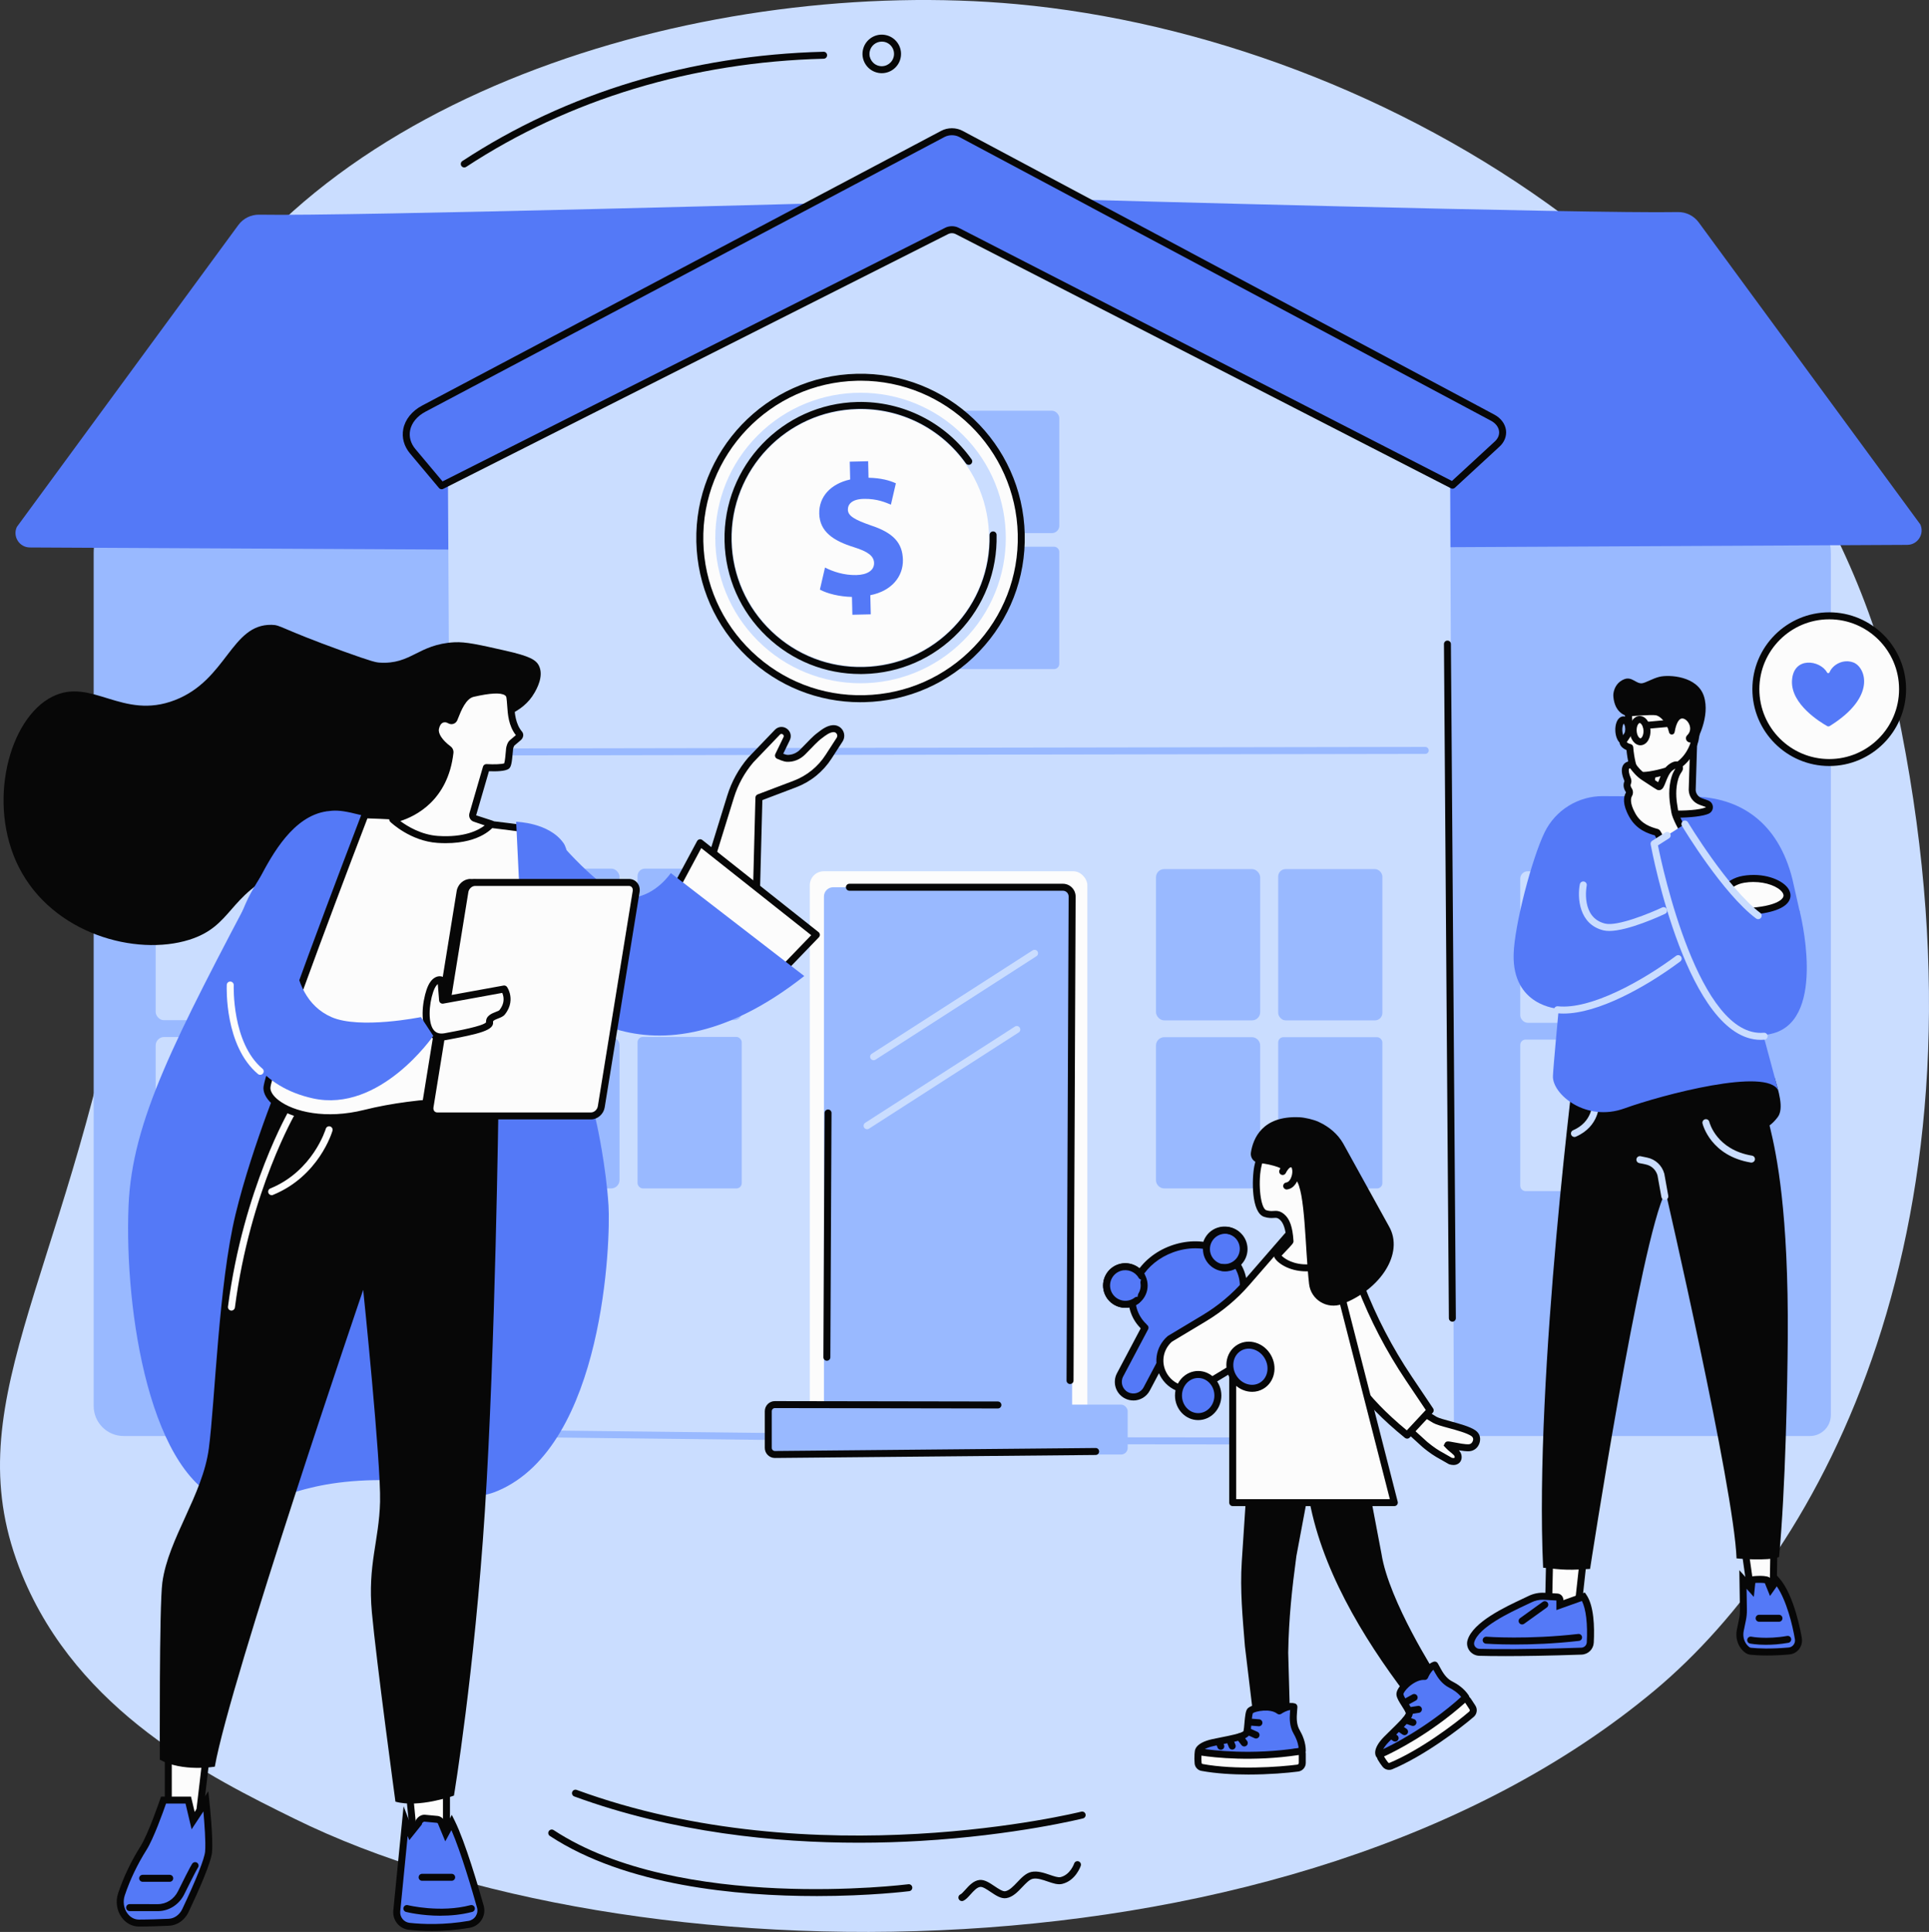 <svg id="_Слой_2" xmlns="http://www.w3.org/2000/svg" width="1078.31" height="1080" viewBox="0 0 1078.31 1080"><rect x="0" y="0" width="1078.31" height="1080" fill="#333333" stroke="none"/><g id="Real_estate_420278452"><g id="Real_estate_420278452-2"><path d="M12.32 880.3c31.47 76.86 105.14 113.17 152.22 136.38 185.58 91.48 558.56 97.02 760.46-71.75 92.94-77.69 192.18-259.16 137.87-536.54C1014.87 163.18 772.54 21.09 568.39 2.32 399.25-13.22 178.3 48.85 100.12 198.51c-49.16 94.11 9.8 123.95-30.51 337.15-34.89 184.53-95.79 250.63-57.29 344.64z" fill="#caddff"/><g><path d="M1011.73 802.77H69.14c-9.27.0-16.78-7.51-16.78-16.78V309c0-15.87 12.86-28.73 28.73-28.73h913.1c16.16.0 29.26 13.1 29.26 29.26v481.53c0 6.47-5.24 11.71-11.71 11.71z" fill="#99b9ff"/><g><rect x="849.83" y="487.07" width="58.24" height="84.69" rx="4.15" ry="4.15" fill="#caddff"/><rect x="918.14" y="487.07" width="58.24" height="84.69" rx="4.56" ry="4.56" fill="#caddff"/><path d="M852.79 581.16h52.31c1.63.0 2.96 1.33 2.96 2.96v78.76c0 1.63-1.33 2.96-2.96 2.96h-52.31c-1.63.0-2.96-1.33-2.96-2.96v-78.76c0-1.63 1.33-2.96 2.96-2.96z" fill="#caddff"/><path d="M922.82 581.16h48.88c2.58.0 4.68 2.1 4.68 4.68v75.33c0 2.58-2.1 4.68-4.68 4.68h-48.88c-2.58.0-4.68-2.1-4.68-4.68v-75.33c0-2.58 2.1-4.68 4.68-4.68z" fill="#caddff"/></g><path d="M438.03 308.16l-421.33-2.11c-5.89-.03-9.77-6.15-7.28-11.49L133.23 125.8c2.73-3.72 7.08-5.88 11.69-5.79 49.6.97 340.84-7.12 340.84-7.12l-47.73 195.27z" fill="#5479f7"/><path d="M644.81 306.71l421.33-2.11c5.89-.03 9.77-6.15 7.28-11.49l-123.82-168.77c-2.73-3.72-7.08-5.88-11.69-5.79-49.6.97-340.84-7.12-340.84-7.12l47.73 195.27z" fill="#5479f7"/><g><rect x="155.35" y="485.62" width="58.24" height="84.69" rx="4.15" ry="4.15" fill="#caddff"/><rect x="87.03" y="485.62" width="58.24" height="84.69" rx="4.56" ry="4.56" fill="#caddff"/><rect x="155.35" y="579.72" width="58.24" height="84.69" rx="2.96" ry="2.96" fill="#caddff"/><path d="M91.71 579.72h48.88c2.58.0 4.68 2.1 4.68 4.68v75.33c0 2.58-2.1 4.68-4.68 4.68h-48.88c-2.58.0-4.68-2.1-4.68-4.68V584.4c0-2.58 2.1-4.68 4.68-4.68z" fill="#caddff"/></g><g><path d="M253.26 786.36l-2.93-532.36L533.31 109.85l277.29 149.25 2.14 538.02c-.16 7.29-20.15 10.66-26.86 10.59l-517.62-4.91c-8.31-.08-15-7.42-15-16.45z" fill="#caddff"/><g><rect x="714.51" y="485.85" width="58.24" height="84.56" rx="4.15" ry="4.15" fill="#99b9ff"/><rect x="646.2" y="485.85" width="58.24" height="84.56" rx="4.56" ry="4.56" fill="#99b9ff"/><rect x="714.51" y="579.8" width="58.24" height="84.56" rx="2.96" ry="2.96" fill="#99b9ff"/><path d="M650.87 579.8h48.88c2.58.0 4.68 2.1 4.68 4.68v75.2c0 2.58-2.1 4.68-4.68 4.68h-48.88c-2.58.0-4.68-2.1-4.68-4.68v-75.2c0-2.58 2.1-4.68 4.68-4.68z" fill="#99b9ff"/></g><g><rect x="533.91" y="229.6" width="58.24" height="68.42" rx="4.14" ry="4.14" fill="#99b9ff"/><rect x="465.59" y="229.6" width="58.24" height="68.42" rx="4.56" ry="4.56" fill="#99b9ff"/><path d="M536.87 305.63h52.31c1.63.0 2.96 1.33 2.96 2.96v62.5c0 1.63-1.33 2.96-2.96 2.96h-52.31c-1.63.0-2.96-1.33-2.96-2.96v-62.5c0-1.63 1.33-2.96 2.96-2.96z" fill="#99b9ff"/><rect x="465.59" y="305.63" width="58.24" height="68.42" rx="4.68" ry="4.68" fill="#99b9ff"/></g><g><rect x="356.39" y="485.58" width="58.24" height="84.69" rx="4.14" ry="4.14" fill="#99b9ff"/><rect x="288.07" y="485.58" width="58.24" height="84.69" rx="4.56" ry="4.56" fill="#99b9ff"/><rect x="356.39" y="579.67" width="58.24" height="84.69" rx="2.96" ry="2.96" fill="#99b9ff"/><path d="M292.75 579.67h48.88c2.58.0 4.68 2.1 4.68 4.68v75.33c0 2.58-2.1 4.68-4.68 4.68h-48.88c-2.58.0-4.68-2.1-4.68-4.68v-75.33c0-2.58 2.1-4.68 4.68-4.68z" fill="#99b9ff"/></g><g><path d="M537.17 74.86l297.2 158.62c6.3 3.36 7.49 10.2 2.57 14.74l-24.98 23.03L535 129.09c-1.74-.89-4-.9-5.75-.02L246.88 271.55l-16.16-19.26c-6.65-7.92-3.91-18.51 6.16-23.84L527.09 74.84c3.04-1.61 7.05-1.6 10.08.02z" fill="#5479f7"/><path d="M246.88 273.5c-.56.0-1.11-.24-1.49-.7l-16.16-19.26c-3.39-4.03-4.73-8.9-3.8-13.7 1.04-5.34 4.88-10.12 10.54-13.11L526.17 73.12c3.62-1.92 8.3-1.91 11.91.02l297.2 158.61c3.71 1.98 6.11 5.17 6.57 8.76.42 3.31-.88 6.64-3.59 9.13l-24.98 23.03c-.6.56-1.48.67-2.21.3l-276.96-142.16c-1.19-.61-2.79-.61-3.98-.01L247.76 273.29c-.28.14-.58.21-.88.21zM532.11 75.59c-1.44.0-2.88.33-4.11.98L237.78 230.18c-4.61 2.44-7.72 6.23-8.53 10.41-.71 3.62.34 7.33 2.96 10.45l15.17 18.08 280.99-141.8c2.29-1.16 5.24-1.15 7.52.02l275.74 141.54 23.98-22.11c1.79-1.65 2.63-3.7 2.36-5.77-.3-2.31-1.95-4.43-4.53-5.81L536.25 76.58h0c-1.24-.66-2.69-.99-4.13-.99z" fill="#070707"/></g><path d="M811.87 738.84c-1.07.0-1.94-.86-1.95-1.94l-2.75-376.84c0-1.08.86-1.96 1.94-1.96h.01c1.07.0 1.94.86 1.95 1.94l2.75 376.84c0 1.08-.86 1.96-1.94 1.97h-.01z" fill="#070707"/><path d="M264.31 422.32c-1.08.0-1.95-.87-1.95-1.95.0-1.08.87-1.95 1.95-1.95l532.4-.87h0c1.08.0 1.95.87 1.95 1.95.0 1.08-.87 1.95-1.95 1.95l-532.4.87h0z" fill="#99b9ff"/><path d="M453.8 805.24h-.02l-170.45-1.94c-1.08-.01-1.94-.9-1.93-1.97.01-1.08.86-1.95 1.97-1.93l170.45 1.94c1.08.01 1.94.9 1.93 1.97-.01 1.07-.88 1.93-1.95 1.93z" fill="#99b9ff"/><path d="M750.31 807.53h0l-128.8-.13c-1.08.0-1.95-.88-1.95-1.95.0-1.08.87-1.95 1.95-1.95h0l128.8.13c1.08.0 1.95.88 1.95 1.95.0 1.08-.87 1.95-1.95 1.95z" fill="#99b9ff"/><g><rect x="452.68" y="487.06" width="155.15" height="319.92" rx="7.8" ry="7.8" fill="#fcfcfc"/><rect x="460.58" y="495.98" width="138.73" height="299.7" rx="5.2" ry="5.2" fill="#99b9ff"/><rect x="429.47" y="785.21" width="200.9" height="27.9" rx="3.68" ry="3.68" fill="#99b9ff"/><path d="M433.17 815.05c-3.13.0-5.65-2.53-5.65-5.63v-20.53c0-3.11 2.53-5.63 5.63-5.63l124.67.21c1.08.0 1.95.88 1.95 1.95.0 1.08-.88 1.95-1.95 1.95h0l-124.67-.21c-.95.0-1.73.78-1.73 1.73v20.53c0 .96.78 1.73 1.73 1.73l179.28-1.68c1.09-.05 1.96.85 1.97 1.93.01 1.08-.85 1.96-1.93 1.97l-179.29 1.68z" fill="#070707"/><path d="M462.22 760.7h0c-1.08.0-1.95-.88-1.94-1.96l.65-136.57c0-1.07.88-1.94 1.95-1.94h0c1.08.0 1.95.88 1.94 1.96l-.65 136.57c0 1.07-.88 1.94-1.95 1.94z" fill="#070707"/><g><path d="M488.35 592.69c-.64.0-1.27-.32-1.64-.9-.58-.91-.32-2.11.59-2.7l89.96-57.83c.91-.58 2.11-.32 2.7.59.58.91.32 2.11-.59 2.7l-89.96 57.83c-.33.21-.69.31-1.05.31z" fill="#caddff"/><path d="M484.7 631.27c-.64.0-1.27-.32-1.64-.9-.58-.91-.32-2.11.59-2.7l83.68-53.79c.91-.58 2.11-.32 2.7.59.58.91.32 2.11-.59 2.7l-83.68 53.79c-.33.21-.69.31-1.05.31z" fill="#caddff"/></g><path d="M598.14 773.71h0c-1.08.0-1.95-.88-1.94-1.96l1.17-270.59c0-1.77-1.45-3.22-3.23-3.22h-119.32c-1.08.0-1.95-.87-1.95-1.95s.87-1.95 1.95-1.95h119.32c3.93.0 7.13 3.2 7.13 7.13l-1.17 270.6c0 1.07-.88 1.94-1.95 1.94z" fill="#070707"/></g></g></g><g><g><path d="M259.53 93.61c-.64.0-1.26-.31-1.63-.88-.59-.9-.34-2.11.56-2.7 58.03-38.13 127.85-59.26 201.89-61.1 1.11-.04 1.97.83 2 1.9.03 1.08-.82 1.97-1.9 2-73.32 1.83-142.42 22.74-199.85 60.46-.33.22-.7.32-1.07.32z" fill="#070707"/><path d="M492.9 40.91c-.57.0-1.15-.05-1.72-.14-5.86-.95-9.86-6.49-8.91-12.35.95-5.86 6.48-9.87 12.35-8.91 2.84.46 5.33 2 7.02 4.33 1.68 2.33 2.36 5.18 1.9 8.02h0c-.85 5.28-5.44 9.05-10.63 9.05zm0-17.64c-3.31.0-6.23 2.4-6.78 5.77-.61 3.74 1.95 7.27 5.68 7.88 3.74.61 7.27-1.95 7.88-5.69h0c.29-1.81-.14-3.63-1.21-5.12-1.07-1.49-2.66-2.47-4.47-2.76-.37-.06-.74-.09-1.1-.09z" fill="#070707"/></g><g><path d="M480.07 1030.13c-46.03.0-103.54-5.52-159.05-25.87-1.01-.37-1.53-1.49-1.16-2.5.37-1.01 1.49-1.53 2.5-1.16 133.44 48.94 280.61 12.53 282.08 12.16 1.05-.26 2.11.37 2.37 1.41.27 1.04-.37 2.11-1.41 2.37-.37.09-37.72 9.45-91.15 12.59-10.4.61-21.89 1-34.19 1z" fill="#070707"/><path d="M456.16 1059.95c-43.96.0-106.33-5.71-148.8-33.61-.9-.59-1.15-1.8-.56-2.7.59-.9 1.8-1.15 2.7-.56 70.34 46.21 197 30.42 198.27 30.26 1.06-.15 2.05.61 2.19 1.68.14 1.07-.61 2.05-1.68 2.19-.52.07-22 2.75-52.11 2.75z" fill="#070707"/><path d="M537.7 1062.74c-.75.0-1.47-.43-1.79-1.17-.43-.99.01-2.14 1-2.57.62-.27 1.71-1.49 2.67-2.55 2.07-2.31 4.65-5.18 8.01-5.51 2.78-.28 5.62 1.63 8.36 3.48 2.12 1.42 4.54 3.03 5.92 2.83 2.31-.35 4.59-2.75 6.79-5.07 2.38-2.51 4.85-5.11 7.91-5.73 3.46-.7 7.08.54 10.27 1.63 2.28.78 4.64 1.6 6.01 1.27 5.45-1.31 7.58-7.52 7.6-7.58.34-1.02 1.44-1.58 2.47-1.23 1.02.34 1.57 1.45 1.23 2.47-.11.34-2.87 8.33-10.39 10.14-2.47.59-5.24-.36-8.18-1.37-2.85-.98-5.8-1.99-8.23-1.5-1.85.37-3.88 2.52-5.85 4.59-2.65 2.8-5.4 5.69-9.03 6.24-2.89.44-5.84-1.54-8.68-3.45-2.07-1.39-4.39-2.98-5.81-2.83-1.85.18-3.78 2.33-5.49 4.23-1.4 1.56-2.61 2.91-4 3.52-.26.11-.52.17-.78.17z" fill="#070707"/></g></g><g><path d="M254.02 359.05c6.31-.35 13.74 1.34 28.59 4.7 13.38 3.03 17.08 5.07 18.73 8.57 2.7 5.74-1.33 12.8-2.54 14.92-6.84 12-19.36 13.57-27.62 19.05-26.71 17.73-13.09 47.84-35.24 66.68-21.1 17.94-40.81-3.14-78.74 13.97-29.86 13.47-27.08 30.79-51.44 38.42-29.74 9.32-76.35-3.21-95.25-40.64-17.97-35.59-5.55-83.11 18.73-95.25 22.06-11.03 39.1 13.33 68.58 1.9 29.06-11.27 31.31-42.47 53.98-42.08 5.42.09 4.29 1.86 40 14.77 16.54 5.98 18.52 6.23 20.32 6.35 17.79 1.18 21.5-10.25 41.9-11.37z" fill="#070707"/><path d="M317.82 541.79c12.71 77.81 14.18 78.96 15.9 87.11.0.0 5.04 22.91 6.44 44.99 1.21 19.15-2.39 134.18-61.85 159.51-21.47 9.15-27.69-7.67-73.41-5.84-46.85 1.87-56.35 18.54-76.79 12.7-44.24-12.64-58.69-107.56-56.25-166.22 1.98-47.77 25.76-92.88 73.31-183.1 7.24-13.74 18.84-34.73 37.51-37.4 8.56-1.22 11.98.09 46.36 9.53 37.39 10.26 46.88-.65 62.93 9.46 16.58 10.45 19.51 30.33 25.86 69.27z" fill="#5479f7"/><g><g><path d="M249.58 992.33V1029.96L231.48 1028.85 227.91 992.33H249.58z" fill="#fcfcfc"/><path d="M249.58 1031.91s-.08.0-.12.0l-18.11-1.1c-.96-.06-1.73-.8-1.82-1.76l-3.56-36.53c-.05-.55.13-1.09.5-1.5.37-.41.89-.64 1.44-.64h21.67c1.08.0 1.95.87 1.95 1.95v37.63c0 .54-.22 1.05-.61 1.42-.36.34-.84.53-1.34.53zm-16.33-4.9 14.37.88v-33.6h-17.57l3.19 32.73z" fill="#070707"/></g><g><path d="M228.76 1076.87c7.37.79 19.44 1.3 33.5-1.12 4.61-.79 7.53-5.39 6.26-9.89-3.53-12.54-10.49-35.91-16.04-47.11l-3.34 6.1-2.67-6.44c-.46-.76-1.25-1.26-2.14-1.35l-6.94-.65c-1.45-.14-3.19 1.29-3.44 2.73l-4.57 5.71-2.64-6.79-4.94 50.2c-.42 4.29 2.68 8.13 6.96 8.59z" fill="#5479f7"/><path d="M241.35 1079.48c-5.01.0-9.35-.3-12.8-.67-5.32-.57-9.22-5.38-8.69-10.72l5.74-58.33 4.37 11.25 2.2-2.74c.7-2.2 3.17-3.99 5.4-3.77l6.94.65c1.5.14 2.86.99 3.63 2.28l.13.26 1.11 2.69 3.18-5.82 1.66 3.35c5.89 11.89 13.27 37.14 16.17 47.44.75 2.67.33 5.54-1.15 7.89-1.49 2.35-3.91 3.98-6.66 4.45-7.83 1.35-15.04 1.8-21.24 1.8zm-13.47-53.08-4.14 42.07c-.32 3.22 2.03 6.12 5.23 6.46h0c7.47.8 19.25 1.26 32.96-1.1 1.66-.29 3.13-1.27 4.03-2.69.9-1.43 1.15-3.12.69-4.75-2.61-9.27-8.87-30.76-14.31-43.3l-3.43 6.27-4.16-10.03c-.14-.18-.36-.3-.59-.32l-6.94-.65c-.42-.01-1.25.63-1.34 1.12l-.09.49-7 8.74-.9-2.32z" fill="#070707"/></g><path d="M246.27 1070.95c-10.62.0-18.78-2-19.29-2.13-1.04-.26-1.68-1.32-1.42-2.37.26-1.05 1.32-1.68 2.37-1.42.18.04 18.2 4.44 35.07.0 1.05-.27 2.11.35 2.38 1.39.27 1.04-.35 2.11-1.39 2.38-6.08 1.6-12.23 2.13-17.71 2.13z" fill="#070707"/><path d="M252.48 1051.41h-16.52c-1.08.0-1.95-.87-1.95-1.95s.87-1.95 1.95-1.95h16.52c1.08.0 1.95.87 1.95 1.95s-.87 1.95-1.95 1.95z" fill="#070707"/><g><path d="M116.4 972.42 111.05 1017.78 94.08 1017.19V972.42H116.4z" fill="#fcfcfc"/><path d="M111.05 1019.74s-.05.0-.07.0l-16.97-.59c-1.05-.04-1.88-.9-1.88-1.95v-44.78c0-1.08.87-1.95 1.95-1.95h22.32c.56.0 1.09.24 1.46.65.37.42.54.97.48 1.53l-5.35 45.37c-.12.99-.95 1.72-1.94 1.72zm-15.02-4.43 13.29.46 4.88-41.4h-18.18v40.94z" fill="#070707"/></g><g><path d="M115.09 1006.96s2.18 20.15 1.51 28.25c-.48 5.8-8.44 23.32-12.93 32.81-1.85 3.91-5.36 6.41-9.27 6.58-4.76.21-11.38.44-16.72.45-7.35.0-12.4-8.34-9.78-16.13 2.42-7.18 6.26-16.19 12.31-25.78 4.55-7.22 11.2-26.84 11.2-26.84h13.83l2.71 11.48 7.13-10.82z" fill="#5479f7"/><path d="M77.67 1077c-3.79.0-7.32-1.88-9.68-5.16-2.77-3.85-3.49-8.92-1.94-13.54 3.05-9.06 7.26-17.88 12.51-26.2 4.38-6.94 10.94-26.23 11-26.43l.45-1.32h16.77l2.03 8.59 7.63-11.58.58 5.39c.09.83 2.2 20.43 1.51 28.62-.48 5.77-7.39 21.39-13.11 33.48-2.15 4.55-6.34 7.5-10.95 7.7-4.67.2-11.37.45-16.8.45h-.01zm15.14-68.75c-1.59 4.59-6.96 19.62-10.94 25.93-5.08 8.06-9.16 16.59-12.11 25.36-1.16 3.44-.63 7.18 1.41 10.02 1.64 2.28 3.95 3.54 6.51 3.54h0c5.37.0 12.01-.25 16.64-.45 3.15-.14 6.06-2.23 7.59-5.46 7.77-16.44 12.42-28.15 12.75-32.14.44-5.25-.38-15.9-.97-22.41l-6.58 9.99-3.4-14.38h-10.89z" fill="#070707"/></g><path d="M88.23 1068.37h-.02l-15.75-.02c-1.08.0-1.95-.88-1.95-1.95.0-1.08.87-1.95 1.95-1.95h0l15.75.02h.01c4.74.0 9.07-2.77 11.28-7.24 7.48-15.1 7.88-15.42 8.35-15.8.83-.68 2.06-.56 2.74.28.61.75.57 1.82-.05 2.52-.27.41-1.56 2.65-7.55 14.73-2.88 5.8-8.54 9.41-14.78 9.41zm22.09-23.92s0 0 0 0c0 0 0 0 0 0z" fill="#070707"/><path d="M94.88 1051.97H79.74c-1.08.0-1.95-.87-1.95-1.95s.87-1.95 1.95-1.95h15.14c1.08.0 1.95.87 1.95 1.95s-.87 1.95-1.95 1.95z" fill="#070707"/><path d="M278.67 616.14s-1.8 138.46-7.62 228.59c-5.82 90.14-17.29 159.06-17.29 159.06.0.0-19.75 7.1-32.71 3.38.0.0-10.73-79.07-13.17-105.8-2.44-26.73 4.04-39.99 4.58-61.86.55-21.87-9.43-118.45-9.43-118.45.0.0-74.44 218.33-82.95 266.55.0.0-18.03 3.06-30.73-3.89.0.0-.4-85.86 1.41-99.12 3.34-24.58 22.54-48.78 25.98-74.88 3.45-26.11 5.45-91.62 14.94-130.92 9.5-39.3 28.12-83.45 28.12-83.45l118.87 20.79z" fill="#070707"/><path d="M151.85 668.13c-.77.0-1.5-.46-1.81-1.21-.41-1 .07-2.14 1.07-2.54 23.88-9.79 30.93-33.12 31-33.35.3-1.04 1.38-1.63 2.42-1.33 1.03.3 1.63 1.39 1.33 2.42-.3 1.03-7.67 25.38-33.27 35.87-.24.1-.49.15-.74.15z" fill="#fcfcfc"/><path d="M129.37 732.65c-.08.0-.17.0-.25-.02-1.07-.14-1.82-1.12-1.68-2.19 8.59-66.01 34.38-110.17 34.64-110.6.55-.93 1.75-1.23 2.67-.68.93.55 1.23 1.75.69 2.67-.26.43-25.65 43.95-34.13 109.12-.13.98-.97 1.7-1.93 1.7z" fill="#fcfcfc"/></g><g><g><path d="M419.71 424.8l14.84-15.47c2.52-2.63 6.77.33 5.18 3.6l-4.57 9.43s3.12 1.45 4.66 1.55c3.38.22 6.66-1.24 9-3.69 2.71-2.83 7.09-7.34 8.58-8.45 2.2-1.65 5.04-4.2 8.19-4.45h.09c3.29-.25 5.44 3.38 3.65 6.14l-6.2 9.59c-4.5 6.96-11.11 12.3-18.86 15.24l-20.06 7.61-1.49 57.19-26.05-19.91 11.7-37.82c2.34-7.56 6.19-14.55 11.33-20.57z" fill="#fcfcfc"/><path d="M422.74 505.05c-.42.0-.84-.14-1.18-.4l-26.05-19.91c-.65-.5-.92-1.35-.68-2.13l11.7-37.82c2.43-7.85 6.37-15.01 11.71-21.26.02-.03.05-.06.08-.08l14.84-15.47c1.79-1.87 4.53-2.14 6.65-.66 2.12 1.48 2.82 4.14 1.69 6.47l-3.67 7.57c.85.32 1.68.58 2.13.61 2.71.16 5.43-.95 7.47-3.09 4.62-4.83 7.59-7.75 8.82-8.66.3-.22.61-.46.93-.71 2.22-1.72 4.98-3.85 8.27-4.12 2.37-.17 4.5.94 5.66 2.89 1.16 1.95 1.11 4.35-.12 6.26l-6.2 9.59c-4.76 7.36-11.61 12.89-19.8 16l-18.83 7.14-1.45 55.88c-.02.73-.45 1.39-1.11 1.71-.27.13-.56.19-.84.19zm-23.78-22.58 21.93 16.76 1.39-53.37c.02-.79.52-1.49 1.26-1.77l20.06-7.61c7.41-2.81 13.61-7.82 17.91-14.47l6.2-9.59c.43-.66.45-1.47.04-2.15-.4-.68-1.12-1.05-1.91-1-2.21.18-4.37 1.85-6.28 3.32-.34.26-.67.52-.98.75-1.01.76-4.05 3.76-8.33 8.24-2.84 2.97-6.68 4.52-10.54 4.28-1.82-.12-4.78-1.46-5.36-1.72-.47-.22-.84-.62-1.02-1.11-.18-.49-.15-1.04.08-1.51l4.57-9.43c.42-.86-.15-1.38-.41-1.56-.26-.19-.95-.53-1.61.16l-14.8 15.43c-4.98 5.84-8.65 12.51-10.91 19.83l-11.3 36.52z" fill="#070707"/></g><g><path d="M391.39 471.11 456.37 522.6 427.4 552.63 372.29 506.72 391.39 471.11z" fill="#fcfcfc"/><path d="M427.4 554.58c-.44.0-.88-.15-1.25-.45l-55.11-45.91c-.71-.59-.91-1.6-.47-2.42l19.1-35.6c.27-.51.76-.87 1.32-.99.57-.12 1.15.02 1.61.38l64.97 51.49c.43.34.7.85.73 1.4.04.55-.16 1.09-.54 1.48l-28.96 30.03c-.38.4-.89.6-1.4.6zm-52.64-48.34 52.5 43.73 26.21-27.17-61.46-48.7-17.25 32.15z" fill="#070707"/></g><path d="M449.58 545.63l-74.61-57.57s-8.17 12.42-21.55 13.76c-13.38 1.34-41.11-31.48-41.11-31.48l-8.24 79.05s53.29 68.84 145.52-3.77z" fill="#5479f7"/><g><path d="M292.21 463.14s-44.42-6.36-88.15-7.63c0 0-54.85 143.07-54.84 152.72.0 9.65 23.42 22.01 54.84 14.13 31.42-7.88 71.35-8.66 93.8-3.42 33.64 7.86-5.64-155.81-5.64-155.81z" fill="#fcfcfc"/><path d="M184.31 626.85c-14.25.0-25.1-4.14-31.05-8.78-3.87-3.02-6-6.51-6-9.84.0-9.73 49.35-138.75 54.97-153.42.3-.77 1.05-1.28 1.88-1.25 43.34 1.26 87.93 7.58 88.37 7.65.79.11 1.43.7 1.62 1.48 1.33 5.54 32.34 135.9 12.72 155.64-2.49 2.5-5.75 3.37-9.42 2.52-23.4-5.47-63.33-4-92.88 3.41-7.29 1.83-14.07 2.6-20.22 2.6zm21.07-169.35c-21.99 57.39-54.22 143.97-54.22 150.73.0 2.07 1.64 4.54 4.5 6.76 8.45 6.59 26.54 10.83 47.92 5.47 30.07-7.54 70.79-9.01 94.71-3.42 2.38.56 4.21.09 5.76-1.47 14.85-14.94-4.38-112.57-13.44-150.69-7.58-1.04-46.72-6.17-85.24-7.39z" fill="#070707"/></g><path d="M317.12 561.23l4.04 92.69s-22.7 13.45-22.7 12.26-9.93-206.77-9.93-206.77c0 0 18.33.3 26.5 11.93 8.17 11.63 2.09 89.89 2.09 89.89z" fill="#5479f7"/><g><g><path d="M343.69 501.63l-80.75-8.32c-2.71.0-5.28 2.27-5.73 5.08l-19.5 120.36c-.45 2.8 1.37 5.08 4.08 5.08l85.63-4.2c2.71.0 5.55 1.93 6.01-.88l19.5-120.36c.45-2.8-6.53 3.25-9.24 3.25z" fill="#070707"/><path d="M241.88 625.77c-1.94.0-3.59-.74-4.73-2.09-1.18-1.39-1.68-3.3-1.36-5.25l19.5-120.36c.61-3.77 3.97-6.72 7.66-6.72.07.0.13.0.2.01l80.61 8.31c.76-.08 2.88-1.31 4.03-1.98 2.75-1.59 4.56-2.65 6.11-1.58.38.26 1.22 1.03.97 2.58l-19.5 120.36c-.19 1.16-.69 2.02-1.5 2.57-1.35.92-2.95.57-4.36.26-.71-.15-1.44-.31-2.07-.31l-85.53 4.2h0zm20.97-130.51c-1.73.05-3.42 1.6-3.72 3.44l-19.5 120.36c-.13.83.04 1.57.49 2.1.4.47.98.72 1.67.72l85.53-4.2c1.17-.03 2.13.21 3 .4.36.08.86.19 1.2.23l19.07-117.73c-.3.17-.6.35-.86.5-2.72 1.58-4.57 2.66-6.24 2.5l-80.64-8.31z" fill="#070707"/></g><g><path d="M351.51 493.31H265.6c-2.71.0-5.28 2.27-5.73 5.08l-19.5 120.36c-.45 2.8 1.37 5.08 4.08 5.08h85.91c2.71.0 5.28-2.27 5.73-5.08l19.5-120.36c.45-2.8-1.37-5.08-4.08-5.08z" fill="#fcfcfc"/><path d="M330.37 625.77h-85.91c-1.85.0-3.5-.74-4.64-2.09-1.18-1.39-1.68-3.3-1.37-5.25l19.5-120.36c.61-3.77 3.97-6.72 7.66-6.72h85.91c1.85.0 3.5.74 4.64 2.09 1.18 1.39 1.68 3.31 1.36 5.25l-19.5 120.36c-.61 3.77-3.97 6.72-7.66 6.72zm-64.76-130.51c-1.76.0-3.5 1.58-3.8 3.44l-19.5 120.36c-.13.83.04 1.57.49 2.1.4.47.98.72 1.67.72h85.91c1.76.0 3.5-1.57 3.8-3.44l19.5-120.36c.13-.83-.04-1.57-.49-2.1-.4-.47-.98-.72-1.67-.72h-85.91z" fill="#070707"/></g></g><g><g><path d="M246.5 547.79l.93 11.33 34.4-6.25s.79 1.14 1.27 2.97c.64 2.46.71 6.18-2.44 10.1-1.5 1.87-7.45 1.92-6.98 5.63.4 3.24-13.04 5.76-24.68 7.92-13.02 2.42-11.91-16.14-8.69-25.64 2.51-7.41 6.19-6.07 6.19-6.07z" fill="#fcfcfc"/><path d="M246.81 581.67c-3.61.0-5.85-1.62-7.17-3.13-5.14-5.94-3.52-18.38-1.18-25.3 1.22-3.59 2.91-5.92 5.04-6.95 1.88-.9 3.38-.44 3.66-.34.72.26 1.22.91 1.28 1.68l.75 9.18 32.29-5.87c.75-.14 1.51.18 1.95.8.1.15 1.01 1.48 1.56 3.6.74 2.87.86 7.25-2.81 11.82-.88 1.09-2.32 1.65-3.71 2.19-2.32.9-2.94 1.32-2.85 1.98.58 4.61-7.56 6.61-26.26 10.08-.92.17-1.76.25-2.54.25zm-2.08-31.56c-.76.59-1.72 1.86-2.57 4.38-2.46 7.26-2.99 17.53.43 21.49 1.37 1.58 3.35 2.11 6.05 1.61 7.45-1.38 21.18-3.93 23.07-6.06-.27-3.64 3.24-4.99 5.35-5.81.69-.27 1.84-.71 2.08-.99 2.13-2.65 2.83-5.48 2.07-8.39-.13-.5-.29-.93-.44-1.29l-33 6c-.54.1-1.1-.04-1.54-.37-.44-.34-.71-.84-.76-1.39l-.75-9.17zm1.21-.45h0z" fill="#070707"/></g><path d="M242.2 579.07l-6.9-10.49s-34.22 6.94-50.01.0c-27.59-12.12-22.37-54.47-17.68-75.55 4.69-21.08 15.07-39.49 15.07-39.49.0.0-25.34 14.32-42.53 45.8-17.19 31.48-22.78 101.94 34.7 114.67 37.61 8.33 67.35-34.94 67.35-34.94z" fill="#5479f7"/></g><path d="M145.45 600.86c-.44.0-.89-.15-1.25-.46-18.7-15.72-17.5-48.44-17.44-49.83.05-1.08.94-1.92 2.03-1.86 1.08.05 1.91.96 1.87 2.03-.01.32-1.16 32.2 16.05 46.67.82.69.93 1.92.24 2.75-.39.46-.94.69-1.49.69z" fill="#fcfcfc"/></g><g><path d="M251.53 402.64c.85.51 1.94.15 2.32-.78 1.79-4.38 4.64-12.87 10.49-14.22 7.5-1.73 19.63-3.96 20.67 1.96.91 5.2-.16 14.16 5.31 20.66.52.62.07 1.62-.58 2.11l-3.44 2.9c-.73.55-1.35 2.4-1.44 3.31-.27 2.82-.63 8.82-1.6 9.59-1.9 1.51-11.38.92-11.38.92l-7.6 26.14c-.29.99.3 2.03 1.29 2.28l9.05 3.08s-7.26 10.18-29.96 8.65c-14.51-.98-25.12-11.2-25.12-11.2.0.0 28.2-4.01 32.01-37.34.08-.73-.23-1.46-.82-1.9-2.25-1.69-8.31-6.67-7.25-11.72 1.13-5.36 5.13-6.18 8.05-4.44z" fill="#fcfcfc"/><path d="M249.22 471.36c-1.49.0-3.05-.05-4.7-.16-15.04-1.02-25.89-11.31-26.34-11.75-.54-.52-.73-1.3-.5-2.01.23-.71.84-1.23 1.58-1.33 1.09-.16 26.76-4.26 30.35-35.63-3.56-2.75-9.25-8.03-8.04-13.8.64-3.05 2.23-5.28 4.47-6.26 1.93-.85 4.15-.71 6.15.35l.34-.85c2.01-5.06 5.04-12.71 11.38-14.17 10.76-2.48 17.08-2.58 20.48-.33 1.39.92 2.27 2.25 2.55 3.85.25 1.4.36 3.02.47 4.73.32 4.74.72 10.63 4.4 15.01.52.62.76 1.43.67 2.27-.11 1.01-.7 2-1.56 2.65l-3.36 2.84c-.28.29-.7 1.44-.75 2.01-.04.43-.09.93-.13 1.48-.54 6.21-.93 8.44-2.2 9.45-1.89 1.5-7.27 1.58-11.15 1.42l-7.17 24.66 9.09 2.96c.58.2 1.04.66 1.23 1.25.19.59.09 1.23-.27 1.73-.3.42-7.11 9.62-26.98 9.62zm-25.46-12.37c3.97 2.94 11.7 7.68 21.03 8.32 14.88 1 22.78-3.24 26.17-5.88l-5.96-2.03c-.96-.27-1.75-.89-2.25-1.76-.51-.89-.63-1.96-.35-2.94l7.6-26.14c.26-.88 1.09-1.46 1.99-1.4 4.2.26 8.61.06 9.87-.43.43-1.22.76-5.09.91-6.81.05-.56.09-1.08.14-1.52.1-1.02.79-3.61 2.2-4.68l3.26-2.75c-4.09-5.25-4.52-11.59-4.87-16.71-.11-1.6-.21-3.11-.42-4.31-.1-.55-.36-.95-.86-1.28-2.34-1.55-8.21-1.25-17.45.88-4.34 1-7.02 7.76-8.63 11.81l-.5 1.25c-.39.96-1.18 1.71-2.16 2.04-.98.33-2.06.21-2.96-.32h0c-.99-.59-2.06-.71-2.93-.33-1.07.47-1.84 1.68-2.22 3.49-.55 2.63 1.88 6.28 6.51 9.76 1.14.86 1.75 2.27 1.59 3.68-3.05 26.74-21.5 35.48-29.72 38.07zm28.76-58.02s0 0 0 0h0s0 0 0 0z" fill="#070707"/></g></g><g><g><g><g><g><path d="M974.14 857.39 978.92 890.97 991.16 891.01 991.73 857.99 974.14 857.39z" fill="#fcfcfc"/><path d="M991.16 892.97h0l-12.24-.05c-.97.0-1.79-.72-1.92-1.68l-4.78-33.58c-.08-.57.1-1.15.48-1.58.39-.43.94-.67 1.52-.65l17.6.6c1.06.04 1.9.92 1.88 1.98l-.58 33.03c-.02 1.06-.89 1.92-1.95 1.92zm-10.54-3.94 8.63.03.51-29.18-13.35-.45 4.22 29.6z" fill="#070707"/></g><g><path d="M978.51 923.07c4.8.51 11.95.72 21.51-.12 3.42-.3 5.83-3.47 5.28-6.85-1.48-9.11-5.62-25.19-12.15-32.56l-3.22 4.59-1.91-4.75c-.31-.51-8.42-.85-8.59.11l-.49 4.64-4.6-5.16.25 16.94c.03 1.87-.15 3.74-.53 5.57l-1.21 5.86c-.73 3.53.17 7.26 2.64 9.88.96 1.03 2.03 1.74 3.04 1.85z" fill="#5479f7"/><path d="M987.8 925.47c-4.07.0-7.22-.21-9.51-.46h0c-1.42-.15-2.89-1-4.25-2.45-2.83-3.02-4-7.36-3.12-11.61l1.21-5.86c.35-1.69.51-3.42.49-5.15l-.33-22.17 5.16 5.78.05-.39c.19-1.06 1.01-1.74 2.46-2.01.08-.02 8.41-.95 9.72 1.23l.14.27.57 1.42 2.58-3.68 1.64 1.85c8.52 9.63 12.22 31.13 12.62 33.54.35 2.17-.22 4.4-1.56 6.13-1.35 1.73-3.29 2.79-5.47 2.98-4.8.42-8.92.58-12.38.58zm-9.09-4.34c4.05.43 11 .76 21.13-.13 1.09-.1 2.06-.62 2.73-1.49.69-.89.97-1.99.79-3.1-1.25-7.66-4.7-21.79-10.14-29.6l-3.78 5.38-2.9-7.19c-1.32-.17-3.92-.23-5.32-.1l-.83 7.81-4.05-4.54.18 11.71c.03 2.01-.16 4.03-.57 6l-1.21 5.86c-.62 3.01.18 6.06 2.15 8.15.81.86 1.47 1.21 1.82 1.24h0z" fill="#070707"/></g><path d="M987.26 919.48c-5.43.0-8.8-.66-9.02-.71-1.05-.21-1.74-1.24-1.52-2.3.21-1.06 1.24-1.73 2.3-1.53.08.02 8.38 1.63 19.98-.41 1.07-.19 2.07.52 2.26 1.58.19 1.06-.52 2.07-1.58 2.26-4.77.84-9 1.1-12.41 1.1z" fill="#070707"/><path d="M994.45 906.6h-11.1c-1.08.0-1.95-.87-1.95-1.95s.87-1.95 1.95-1.95h11.1c1.08.0 1.95.87 1.95 1.95s-.87 1.95-1.95 1.95z" fill="#070707"/></g><g><g><path d="M886.31 860.39 882 899.52 865.54 902.97 866.54 857.08 886.31 860.39z" fill="#fcfcfc"/><path d="M865.54 904.92c-.45.0-.89-.16-1.25-.45-.46-.38-.72-.95-.7-1.54l1-45.89c.01-.57.27-1.1.71-1.46.44-.36 1.01-.52 1.57-.42l19.77 3.31c1.02.17 1.73 1.11 1.62 2.14l-4.31 39.14c-.09.84-.71 1.52-1.54 1.7l-16.46 3.45c-.13.03-.27.04-.4.04zm2.9-45.54-.9 41.18 12.67-2.65 3.95-35.9-15.72-2.63z" fill="#070707"/></g><g><path d="M888.96 918.19c.36-6.86.37-19.49-3.81-25.58l-13.17 4.69v-2.81c0-.91-.65-1.65-1.47-1.7l-7.34-.42c-2.74-.16-5.47.41-7.98 1.64-7.38 3.63-29.85 12.94-32.96 23.41-.92 3.09 1.5 6.18 4.72 6.27 7.39.21 25.17.44 57.07-.65 2.66-.09 4.81-2.2 4.95-4.85z" fill="#5479f7"/><path d="M841.7 925.81c-6.78.0-11.62-.09-14.8-.18-2.17-.06-4.23-1.15-5.51-2.92-1.24-1.72-1.62-3.86-1.02-5.86 2.99-10.05 21.05-18.53 30.76-23.08 1.25-.58 2.34-1.09 3.21-1.53 2.8-1.38 5.9-2.01 8.95-1.84l7.34.42c1.86.11 3.31 1.71 3.31 3.65v.05l11.98-4.27.85 1.24c4.27 6.22 4.61 18 4.14 26.78-.19 3.69-3.13 6.57-6.83 6.7-18.71.64-32.58.83-42.39.83zm20.59-31.52c-2.13.0-4.27.5-6.23 1.47-.89.44-2.01.96-3.28 1.56-8.5 3.99-26.18 12.28-28.67 20.66-.34 1.14.13 2.03.44 2.46.57.79 1.49 1.28 2.46 1.3 7.73.22 25.4.43 56.94-.65 1.66-.06 2.98-1.35 3.06-3h0c.54-10.33-.44-18.59-2.72-23.1l-14.26 5.08v-5.35l-6.98-.4c-.26-.01-.52-.02-.77-.02z" fill="#070707"/></g><path d="M846.78 919.31c-9.84.0-16.04-.45-16.16-.46-1.07-.08-1.88-1.02-1.8-2.09.08-1.07 1.01-1.86 2.09-1.8.23.02 23.34 1.7 51.29-1.54 1.07-.13 2.04.64 2.16 1.71.12 1.07-.64 2.04-1.71 2.16-13.83 1.6-26.49 2.02-35.87 2.02z" fill="#070707"/><path d="M850.87 908.11c-.61.0-1.2-.28-1.59-.81-.63-.88-.43-2.09.44-2.72l12.68-9.12c.88-.63 2.09-.43 2.72.44.63.88.43 2.09-.44 2.72l-12.68 9.12c-.35.25-.74.37-1.14.37z" fill="#070707"/></g><g><path d="M881.17 586.94s-23.6 181.39-18.57 289.44l7.36.74c3.96.4 7.94.49 11.91.29l6.98-.35s28.14-183.64 42.19-210.9c0 0 38.21 165.47 39.69 205.01.0.0 16.99 1.71 23.76-.73 3.64-38.16 4.69-97.18 4.87-121.97.52-70.97-6.26-103.21-9.98-118.5-3.41-14.04-7.08-25.46-9.75-33.17l-8.93-25.49-89.52 15.64z" fill="#070707"/><path d="M930.64 670.77c-.93.0-1.75-.66-1.92-1.61l-2.18-12.11c-.89-3.11-3.4-5.45-6.57-6.1l-3.67-.76c-1.05-.22-1.73-1.25-1.52-2.31.22-1.06 1.25-1.74 2.31-1.52l3.67.76c4.65.96 8.31 4.4 9.57 8.97.02.06.03.11.04.17l2.19 12.2c.19 1.06-.51 2.08-1.57 2.27-.12.02-.23.03-.35.03z" fill="#caddff"/><path d="M979.07 649.93c-.11.0-.21.0-.32-.03-22.41-3.73-26.86-21.1-27.04-21.84-.25-1.05.39-2.1 1.44-2.36 1.04-.25 2.1.39 2.35 1.43.16.65 4.12 15.62 23.89 18.91 1.06.18 1.78 1.18 1.6 2.24-.16.96-.99 1.63-1.92 1.63z" fill="#caddff"/><path d="M880.11 635.6c-.75.0-1.47-.44-1.79-1.17-.43-.99.02-2.14 1.01-2.57 10.84-4.71 10.68-14.54 10.67-14.95-.03-1.07.81-1.98 1.88-2.01 1.08.0 1.97.8 2.01 1.87.02.52.33 12.87-13.01 18.67-.25.11-.52.16-.78.16z" fill="#caddff"/></g></g><path d="M991.93 602.18c2.15 7.34 5.51 17.49 1.79 22.36-6.77 8.86-12.38 7.44-20.74 4.39-16.71-6.09-43.38-15.71-51.16-10.37l-.35-16.39h70.46z" fill="#070707"/><path d="M896.1 445.05c-13.88-.06-26.56 7.78-32.63 20.18-7.03 14.36-16.96 51.95-17.35 68.37-.68 28.69 24.46 30.31 25.2 30.35.0.0.02.0.02.02-.08.83-3.02 32.01-3.25 37.54-.42 10.12 18.35 25.92 39.91 18.14 21.46-7.74 80.07-23.17 86.02-10.03.0.02.03.01.03.0l-24.59-91.22s0-.02.02-.02l20.18.97s0 0 0 0l16.44-9.51s0-.01.0-.02l-4.16-18.44c-7.91-31.5-29.06-45.96-56.37-46.08l-49.49-.23z" fill="#5479f7"/><g><path d="M960.83 515.42c3.77-.7 2.74-5.07 16-5.86 38.25-2.28 19.71-21.7-2.2-18-7.26 1.23-10.12 5.92-12.85 7.12-22.93 10-8.47 18.14-.95 16.75z" fill="#fcfcfc"/><path d="M958.98 517.53c-4.7.0-10.06-2.43-11.29-6.44-1.03-3.38.44-8.59 13.31-14.21.62-.27 1.42-.94 2.35-1.72 2.33-1.95 5.51-4.62 10.96-5.54 11.43-1.93 21.39 1.98 24.96 6.63 1.7 2.21 2.07 4.64 1.06 6.86-2.15 4.7-10.23 7.6-23.38 8.38-8.23.49-10.4 2.38-11.99 3.76-.99.86-2 1.74-3.77 2.07-.7.13-1.45.19-2.21.19zm21.19-24.48c-1.7.0-3.44.14-5.21.44-4.4.74-7.01 2.93-9.1 4.68-1.16.97-2.16 1.8-3.29 2.3-9.14 3.99-11.75 7.51-11.14 9.49.71 2.31 5.52 4.2 9.06 3.55h0c.69-.13 1.09-.45 1.92-1.18 2.01-1.75 4.76-4.14 14.32-4.71 16.48-.98 19.52-4.92 20.06-6.11.15-.32.59-1.3-.61-2.86-2.32-3.02-8.65-5.59-16.01-5.59z" fill="#070707"/></g></g><g><g><g><path d="M912.67 450.42c-1.28-1.09-.6-3.18 1.07-3.38l2.59-.31c2.79-.34 5.11-2.19 6.02-4.75l4.27-31.55 8.76 3.13 11.6-5.73-1.04 33.72c.08 2.94 2 5.54 4.84 6.55l3.39 1.21c1.78.64 1.87 3.06.14 3.81-6.9 3.01-34.95 3.03-41.64-2.69z" fill="#fcfcfc"/><path d="M937.23 457.1c-10.22.0-21.48-1.49-25.82-5.2h0c-1.18-1.01-1.63-2.56-1.18-4.04.45-1.49 1.74-2.57 3.28-2.75l2.59-.31c1.96-.24 3.65-1.52 4.35-3.29l4.24-31.34c.08-.58.42-1.1.92-1.4.5-.3 1.12-.37 1.67-.17l7.98 2.85 10.85-5.37c.61-.3 1.34-.26 1.92.11.58.37.92 1.02.9 1.7l-1.04 33.72c.06 2.03 1.45 3.91 3.54 4.65l3.39 1.21c1.57.56 2.62 1.99 2.68 3.64.06 1.64-.89 3.13-2.42 3.8-3.13 1.37-10.21 2.2-17.86 2.2zm-23.24-8.12c5.88 4.91 32.99 5.2 39.54 2.34.08-.13.07-.15-.02-.18l-3.39-1.21c-3.62-1.29-6.02-4.56-6.13-8.33l.94-30.58-8.68 4.29c-.47.24-1.02.27-1.52.09l-6.5-2.32-3.95 29.17c-.02.13-.05.26-.09.39-1.17 3.3-4.09 5.61-7.62 6.04l-2.58.31z" fill="#070707"/></g><g><path d="M922.74 385.33c-14.93 5.5-12.36 15.16-12.36 15.16.19 2.66.29 7.53-.2 9.29-.41 1.46-2.79 4.19-2.91 5-.11.81 1.18 2.47 3.76 3.06.0.0.98 12.91 4.37 15.03 3.39 2.12 16.42-1.94 16.42-1.94l2.19-.88c7.06-2.83 11.38-8.72 13.44-16.01.0.0 9.51-41.3-24.71-28.7z" fill="#fcfcfc"/><path d="M918.67 435.41c-1.75.0-3.28-.25-4.3-.89-3.49-2.18-4.75-11.01-5.16-15.22-2.46-1-4.12-2.96-3.86-4.79.11-.79.6-1.53 1.52-2.88.49-.71 1.31-1.91 1.44-2.38.35-1.25.36-5.38.14-8.52-.31-1.72-1.41-11.7 13.63-17.23h0c9.94-3.66 17.48-3.31 22.42 1.04 9.66 8.51 5.06 29.06 4.86 29.93-2.41 8.53-7.45 14.51-14.61 17.38l-2.19.88s-.1.04-.15.05c-2.39.74-8.91 2.62-13.73 2.62zm-9.29-20.53c.31.32.96.8 2.09 1.06.83.19 1.45.9 1.51 1.75.43 5.64 1.95 12.59 3.45 13.52 1.56.98 8.86-.31 14.73-2.13l2.12-.85c6-2.4 10.25-7.5 12.29-14.73.02-.1 4.26-19.07-3.67-26.04-3.78-3.33-10-3.43-18.49-.3h0c-13.11 4.83-11.17 12.75-11.15 12.83.03.12.05.24.06.36.0.07.5 7.23-.27 9.95-.31 1.09-1.16 2.33-1.98 3.53-.21.31-.5.72-.7 1.04zm13.36-29.55h0z" fill="#070707"/></g><path d="M927.66 378.34c-3.93.96-7.76 3.41-9.79 3.63-3.27.35-5.63-3.85-9.76-2.32-3.63 1.34-5.67 4.43-6.19 7.92-.09.58-.11 1.2-.05 1.85.77 8.81 6.28 10.68 8.52 11.08.0.0 12.97-1.2 15.49-.59 2.37.57 6.02 4.25 7.12 9.49.14.67.73 1.17 1.42 1.22h0c.81.06 1.54-.5 1.68-1.29.43-2.51 1.62-7.54 4.17-7.68 2.98-.17 6.76 5.71 2.87 9.39-1.2 1.14-.8 3.2.73 3.82 1.27.51 2.87.54 4.6-.86.0.0 7.68-13.46 4.01-24.81-3.66-11.36-19.6-12.12-24.83-10.84z" fill="#070707"/></g><g><path d="M906.81 415.77c-.48.0-.95-.17-1.33-.52-1.42-1.32-2.36-3.79-2.51-6.6-.1-1.89.18-3.71.78-5.14.79-1.86 2.12-2.97 3.66-3.04 2.33-.11 4.34 2.15 5.03 5.79.2 1.06-.49 2.08-1.55 2.28-1.06.19-2.08-.49-2.28-1.55-.25-1.33-.7-2.13-.99-2.47-.36.52-.86 1.9-.75 3.93.11 2.14.82 3.53 1.26 3.94.79.73.84 1.97.11 2.76-.38.42-.91.62-1.43.62z" fill="#070707"/><path d="M917 416.63c-3.16.0-5.78-3.4-6.01-7.88-.1-2.02.3-3.97 1.14-5.5.99-1.8 2.54-2.88 4.24-2.97 3.3-.19 5.99 3.29 6.23 7.87h0c.1 2.02-.3 3.97-1.14 5.5-.99 1.8-2.54 2.88-4.24 2.97-.07.0-.15.0-.22.0zm-.4-12.44h-.02c-.32.02-.71.38-1.03.96-.49.88-.73 2.13-.66 3.41.14 2.62 1.43 4.17 2.11 4.17h.02c.32-.02.71-.38 1.02-.96.49-.89.73-2.13.66-3.41h0c-.14-2.62-1.43-4.17-2.11-4.17z" fill="#070707"/><path d="M920.2 407.47c-1 0-1.85-.76-1.94-1.78-.1-1.07.7-2.02 1.77-2.12l14.25-1.28c1.05-.09 2.02.7 2.12 1.77.1 1.07-.7 2.02-1.77 2.12l-14.25 1.28c-.06.0-.12.0-.18.0z" fill="#070707"/></g></g><g><path d="M942.91 467.82s-5.55 8.7-10.54 7.17c-2.63-.81-5.19-9.39-6.24-9.7-3.35-.98-9.73-2.57-13.65-9.56-3.66-6.54-2.86-10.03-1.92-11.63.43-.74.43-1.66-.05-2.37-.7-1.03-1.38-2.59-.67-4.2.25-.56.22-1.21-.02-1.78-.93-2.16-2.65-7.14.7-8.13.91-.27 1.89.07 2.44.83 1.06 1.47 3.28 4.23 6.02 5.97 3.88 2.47 6.2 4.15 8.15 5.26 1.67.95 2.55-7.37 6.56-10.5 3.56-2.78 4.77-1.37 5.13-.07.36 1.31-1.85 1.82-3.1 8.03-1.47 7.26.07 13.37.51 16.65.52 3.83 6.69 14.03 6.69 14.03z" fill="#fcfcfc"/><path d="M933.59 477.12c-.59.0-1.19-.09-1.8-.27-2.26-.7-3.75-3.58-5.61-7.58-.35-.76-.82-1.76-1.11-2.25-3.6-1.04-10.18-2.99-14.29-10.34-3.98-7.11-3.23-11.31-1.9-13.57.05-.08.07-.19.01-.28-1.38-2.03-1.68-4.19-.84-6.08.02-.04.02-.13-.03-.22-1.06-2.46-2.07-5.91-.92-8.37.56-1.19 1.55-2.02 2.86-2.4 1.69-.5 3.53.13 4.57 1.56.99 1.37 3.02 3.9 5.49 5.47 1.7 1.08 3.11 2.02 4.32 2.82.97.64 1.8 1.2 2.56 1.67.2-.46.42-1.02.6-1.48 1.01-2.59 2.4-6.13 4.98-8.14 2.26-1.77 4.15-2.37 5.76-1.83 1.2.4 2.07 1.39 2.45 2.79.37 1.37-.29 2.37-.82 3.17-.63.95-1.57 2.38-2.26 5.76-1.16 5.74-.32 10.79.24 14.13.12.69.22 1.31.29 1.86.34 2.5 4.12 9.48 6.43 13.28.38.64.37 1.43-.02 2.06-.59.92-5.44 8.25-10.97 8.25zm-22.45-47.64s-.05.0-.08.01c-.3.09-.37.2-.43.32-.32.69-.15 2.55.97 5.17.46 1.08.47 2.29.02 3.33-.28.64-.11 1.43.5 2.33.89 1.31.94 3.06.12 4.45-.54.91-1.42 3.69 1.94 9.69 3.37 6.02 8.81 7.58 12.06 8.52l.43.12c1.26.37 1.82 1.57 3.04 4.21.7 1.52 2.35 5.06 3.26 5.51 2.33.73 5.77-2.86 7.62-5.39-1.69-2.87-5.84-10.22-6.31-13.69-.07-.51-.17-1.09-.28-1.74-.61-3.63-1.52-9.11-.22-15.55.83-4.08 2.06-5.97 2.8-7.1-.35.14-.9.44-1.71 1.07-1.74 1.36-2.9 4.32-3.75 6.49-.91 2.32-1.51 3.86-2.94 4.36-.68.24-1.4.17-2.04-.19-1.16-.66-2.4-1.49-3.98-2.53-1.19-.79-2.57-1.71-4.25-2.78-3.01-1.92-5.4-4.88-6.56-6.47-.05-.07-.14-.12-.23-.12z" fill="#070707"/></g><path d="M924.63 471.67l16.8-10.71s22.71 36.72 39.91 49.19c8.37 6.07 24.62-1.07 24.62-1.07.0.0 15.6 59.94-14.51 68.51-50.15 14.27-66.82-105.92-66.82-105.92z" fill="#5479f7"/><g><path d="M874.05 566.61c-1.24.0-2.45-.06-3.62-.19-1.07-.12-1.85-1.08-1.73-2.15.12-1.07 1.07-1.85 2.15-1.73 18.18 1.95 46.97-13.96 66.1-28.21.87-.64 2.09-.46 2.73.4.64.86.46 2.09-.4 2.73-19.38 14.44-46.08 29.15-65.23 29.15z" fill="#caddff"/><path d="M899.52 520.43c-1.18.0-2.26-.11-3.21-.34-13.74-3.36-14.63-18.33-13.18-25.77.21-1.06 1.24-1.74 2.29-1.54 1.06.21 1.75 1.23 1.54 2.29-.14.73-3.28 17.92 10.27 21.24 6.93 1.7 25.38-5.92 31.91-9 .98-.46 2.14-.04 2.6.93.46.97.04 2.14-.93 2.6-2.28 1.07-20.69 9.6-31.29 9.6z" fill="#caddff"/><path d="M982.81 513.85c-.41.0-.82-.13-1.17-.39-18.51-13.84-40.52-50.24-41.44-51.79-.56-.92-.26-2.12.67-2.68.92-.56 2.12-.26 2.68.67.22.37 22.54 37.29 40.44 50.67.86.65 1.04 1.87.39 2.73-.38.51-.97.78-1.56.78z" fill="#caddff"/><path d="M984.26 581.3c-40.72.0-60.7-104.75-61.55-109.28-.15-.78.2-1.57.87-2l7.32-4.66c.91-.57 2.11-.31 2.69.6.58.91.31 2.11-.6 2.69l-6.2 3.95c2.47 12.29 22.9 107.86 59.19 104.73 1.08-.09 2.02.7 2.11 1.78.09 1.07-.7 2.02-1.78 2.11-.69.06-1.39.09-2.07.09z" fill="#caddff"/></g></g><g><g><path d="M786.19 947.59c-24.76-32.61-48.33-71.82-54.85-112.24l-1.23-7.66 30.8-18.82 11.34 59.76c4.14 26.52 30.9 68.05 30.9 68.05l-16.95 10.91z" fill="#070707"/><path d="M721.11 960.32l-20.42-.2-4.78-39.85c-1.28-16.05-2.8-31.33-1.75-47.39l3.4-51.8 36.24.19-9.12 48.63c-2.46 18.28-4.26 34.92-4.57 54.03l1.01 36.39z" fill="#070707"/><g><g><path d="M723.3 954.15l-.28 3.83c-.27 3.58.0 7.12 1.81 10.23 1.55 2.65 3.15 6.42 3.15 10.61.0.0-31.02 7.2-58.14.38.0.0-.13-3.2 8.19-5.03 8.32-1.83 18.3-3.08 18.96-5.91.67-2.83.67-10.31 1.83-11.81 1.16-1.5 11.15-3.99 16.3.0.0.0 4.63-3.29 8.17-2.29z" fill="#5479f7"/><path d="M696.16 984.1c-8.51.0-17.82-.76-26.79-3.02-.84-.21-1.44-.95-1.47-1.82-.03-.81.29-4.94 9.72-7.02 1.76-.39 3.6-.75 5.41-1.11 4.43-.87 11.1-2.19 12.09-3.43.22-.98.37-2.73.52-4.42.36-4.14.64-6.75 1.65-8.05 1.82-2.34 11.78-4.6 17.86-1.13 1.83-1.07 5.44-2.76 8.68-1.85.89.25 1.48 1.1 1.42 2.02l-.28 3.83c-.29 3.9.2 6.79 1.55 9.1 1.56 2.67 3.42 6.85 3.42 11.6.0.91-.63 1.7-1.51 1.9-.86.2-14.89 3.39-32.27 3.39zm-22.99-6.14c22.18 4.74 46.43.55 52.78-.71-.34-3.24-1.67-6.11-2.8-8.06-2.32-3.98-2.29-8.38-2.07-11.35l.14-1.88c-1.96.25-4.17 1.53-4.95 2.08-.7.5-1.64.48-2.32-.05-3.98-3.08-12.08-1.37-13.6-.29-.36.78-.65 4-.82 5.95-.17 1.97-.34 3.83-.63 5.06-.78 3.3-5.98 4.47-15.11 6.27-1.78.35-3.59.71-5.33 1.09-2.67.59-4.3 1.3-5.29 1.9z" fill="#070707"/></g><g><path d="M669.75 985.69c-.14-1.36-.17-3.46-.05-5.15.05-.73.71-1.25 1.44-1.14 5.53.87 28.17 3.86 55.4-.36.76-.12 1.45.46 1.45 1.23v5.24c0 1.46-1.08 2.69-2.52 2.89-7.52.99-33.43 3.35-53.54-.36-1.16-.21-2.05-1.18-2.17-2.35z" fill="#fcfcfc"/><path d="M697.93 992.01c-8.81.0-18.15-.53-26.36-2.04-2-.37-3.55-2.04-3.76-4.07h0c-.16-1.52-.18-3.73-.06-5.49.06-.89.5-1.72 1.19-2.27.7-.56 1.61-.8 2.49-.66 6.12.96 28.14 3.77 54.8-.36.93-.14 1.87.12 2.58.73.71.61 1.12 1.49 1.12 2.43v5.24c0 2.43-1.81 4.5-4.22 4.82-5.92.78-16.4 1.67-27.78 1.67zm-26.24-6.52c.03.32.27.58.58.64 18.34 3.38 42.64 1.7 52.93.34.47-.06.83-.47.83-.95v-4.43c-25.84 3.88-47.32 1.41-54.43.35-.06 1.38-.02 2.95.09 4.04h0z" fill="#070707"/></g><path d="M682.42 978.19c-.79.0-1.54-.49-1.83-1.27l-.93-2.52c-.37-1.01.14-2.13 1.15-2.51 1.01-.37 2.13.14 2.51 1.15l.93 2.52c.37 1.01-.14 2.13-1.15 2.51-.22.08-.45.12-.68.12z" fill="#070707"/><path d="M688.81 978.06c-.77.0-1.49-.45-1.8-1.2l-1.51-3.63c-.41-.99.06-2.14 1.05-2.55.99-.41 2.14.06 2.55 1.05l1.51 3.63c.41.99-.06 2.14-1.05 2.55-.24.1-.5.15-.75.15z" fill="#070707"/><path d="M695.55 976.32c-.58.0-1.15-.26-1.54-.75l-2.66-3.41c-.66-.85-.51-2.08.34-2.74.85-.66 2.07-.51 2.74.34l2.66 3.41c.66.85.51 2.08-.34 2.74-.36.28-.78.41-1.2.41z" fill="#070707"/><path d="M702.12 971.87c-.27.0-.54-.06-.8-.17l-4.87-2.2c-.98-.44-1.42-1.6-.97-2.58.44-.98 1.6-1.42 2.58-.97l4.87 2.2c.98.44 1.42 1.6.97 2.58-.33.72-1.04 1.15-1.78 1.15z" fill="#070707"/><path d="M703.74 965.01c-.05.0-.1.0-.15.0l-5.95-.46c-1.07-.08-1.88-1.02-1.79-2.09.08-1.07 1.03-1.91 2.09-1.79l5.95.46c1.07.08 1.88 1.02 1.79 2.09-.08 1.02-.93 1.8-1.94 1.8z" fill="#070707"/></g><g><g><path d="M802.02 930.79l1.86 3.36c1.74 3.15 3.9 5.96 7.11 7.57 2.75 1.38 6.15 3.65 8.44 7.16.0.0-22.04 22.99-48.47 32.1.0.0-1.86-2.61 4.11-8.69 5.96-6.08 13.74-12.62 12.65-15.31-1.28-3.17-4.78-7.15-5.14-9.68-.41-2.89 7.37-10.64 13.87-10.12.0.0 2.08-5.29 5.59-6.38z" fill="#5479f7"/><path d="M770.95 982.94c-.62.0-1.22-.3-1.59-.82-.47-.66-2.46-4.29 4.3-11.19 1.29-1.31 2.66-2.65 4.01-3.96 3.19-3.1 7.99-7.77 8.18-9.36-.5-1.19-1.4-2.6-2.27-3.97-1.38-2.16-2.68-4.21-2.95-6.06-.33-2.29 1.75-4.89 3.02-6.24 2.61-2.77 7.05-5.85 11.53-6.12.95-1.89 3.04-5.28 6.26-6.29.88-.27 1.84.11 2.29.92l1.85 3.36c1.91 3.47 3.85 5.55 6.27 6.77 2.77 1.39 6.61 3.88 9.2 7.84.5.76.4 1.76-.22 2.42-.91.95-22.67 23.43-49.25 32.6-.21.07-.42.11-.64.11zm24.84-43.84c-2.88.0-6.1 1.96-8.23 3.87-2.13 1.92-3.04 3.61-3.06 4.1.14.97 1.32 2.83 2.37 4.47.99 1.56 2.02 3.17 2.65 4.71 1.29 3.18-2.43 7.01-9.12 13.51-1.33 1.29-2.68 2.61-3.95 3.9-1.92 1.95-2.88 3.43-3.36 4.47 21.15-8.16 39.15-24.91 43.78-29.44-2.06-2.52-4.74-4.21-6.76-5.22-4.11-2.06-6.5-5.76-7.94-8.37l-.91-1.65c-1.5 1.28-2.65 3.55-3.01 4.45-.32.8-1.12 1.3-1.97 1.23-.16-.01-.32-.02-.49-.02z" fill="#070707"/></g><g><path d="M774.43 986.48c-.75-.93-1.74-2.37-2.53-3.7-.55-.93-.16-2.13.82-2.58 5.88-2.69 25.48-12.37 45.11-29.88.84-.75 2.15-.59 2.76.36l2.5 3.82c.8 1.22.57 2.84-.54 3.8-5.75 4.94-26.16 21.08-45.02 28.97-1.09.46-2.36.13-3.1-.78z" fill="#fcfcfc"/><path d="M776.52 989.42c-1.37.0-2.71-.6-3.61-1.71-.83-1.02-1.86-2.53-2.69-3.94-.54-.92-.67-2.03-.35-3.04.32-1.02 1.06-1.86 2.03-2.31 5.54-2.54 25.12-12.17 44.63-29.56.83-.74 1.93-1.08 3.03-.93 1.09.14 2.06.76 2.66 1.68l2.5 3.82c1.33 2.03.94 4.76-.9 6.34-8.03 6.9-27.88 21.9-45.54 29.29-.57.24-1.17.35-1.76.35zm-2.86-7.5c.72 1.2 1.6 2.5 2.28 3.33h0c.2.25.55.34.84.22 17.21-7.2 36.64-21.89 44.5-28.65.36-.31.44-.85.17-1.25l-2.42-3.71c-19.73 17.58-39.56 27.38-45.38 30.06z" fill="#070707"/></g><path d="M779.86 973.59c-.4.0-.81-.12-1.16-.38l-2.16-1.6c-.87-.64-1.05-1.86-.41-2.73.64-.87 1.86-1.05 2.73-.41l2.16 1.6c.87.64 1.05 1.86.41 2.73-.38.52-.97.79-1.57.79z" fill="#070707"/><path d="M785.14 969.99c-.38.0-.76-.11-1.1-.34l-3.25-2.21c-.89-.61-1.12-1.82-.51-2.71.61-.89 1.82-1.12 2.71-.51l3.25 2.21c.89.61 1.12 1.82.51 2.71-.38.55-.99.85-1.61.85z" fill="#070707"/><path d="M789.83 964.85c-.21.0-.42-.03-.63-.11l-4.09-1.4c-1.02-.35-1.56-1.46-1.21-2.48.35-1.02 1.46-1.57 2.48-1.21l4.09 1.4c1.02.35 1.56 1.46 1.21 2.48-.28.81-1.03 1.32-1.85 1.32z" fill="#070707"/><path d="M787.62 958.34c-.95.0-1.78-.69-1.93-1.65-.16-1.06.57-2.06 1.63-2.23l5.28-.81c1.06-.16 2.06.57 2.23 1.63.16 1.06-.57 2.06-1.63 2.23l-5.28.81c-.1.02-.2.02-.3.02z" fill="#070707"/><path d="M785.28 953.76c-.69.0-1.36-.37-1.71-1.01-.52-.94-.17-2.13.77-2.65l5.23-2.87c.95-.52 2.13-.17 2.65.77.52.95.17 2.13-.77 2.65l-5.23 2.87c-.3.16-.62.24-.94.24z" fill="#070707"/></g></g><g><ellipse cx="663.89" cy="722.41" rx="31.8" ry="25.72" transform="translate(-209.13 274.67) rotate(-20.27)" fill="#5479f7"/><path d="M659.62 750.91c-3.85.0-7.62-.6-11.15-1.79-7.89-2.67-13.66-8-16.24-15.01-5.29-14.31 4.62-31.21 22.08-37.65 8.39-3.09 17.27-3.36 25.01-.74 7.89 2.67 13.66 8 16.24 15.01 2.59 7.01 1.67 14.81-2.59 21.96-4.18 7.02-11.1 12.59-19.49 15.69-4.56 1.68-9.27 2.53-13.86 2.53zm8.54-53.08c-4.13.0-8.38.77-12.5 2.29-15.44 5.7-24.31 20.35-19.77 32.64 2.17 5.88 7.08 10.38 13.83 12.67 6.9 2.33 14.85 2.09 22.4-.7 7.55-2.79 13.76-7.77 17.49-14.03 3.65-6.12 4.46-12.73 2.28-18.62-2.17-5.88-7.08-10.38-13.83-12.67-3.13-1.06-6.47-1.59-9.9-1.59z" fill="#070707"/><g><circle cx="629.07" cy="718.65" r="10.51" transform="translate(-181.07 1224.48) rotate(-80.78)" fill="#5479f7"/><path d="M629.07 731.11c-6.87.0-12.46-5.59-12.46-12.46s5.59-12.46 12.46-12.46 12.46 5.59 12.46 12.46-5.59 12.46-12.46 12.46zm0-21.02c-4.72.0-8.56 3.84-8.56 8.56s3.84 8.56 8.56 8.56 8.56-3.84 8.56-8.56-3.84-8.56-8.56-8.56z" fill="#070707"/></g><g><circle cx="684.91" cy="698.26" r="10.51" transform="translate(-152.03 1204.42) rotate(-76.72)" fill="#5479f7"/><path d="M684.91 710.72c-6.87.0-12.46-5.59-12.46-12.46s5.59-12.46 12.46-12.46 12.46 5.59 12.46 12.46-5.59 12.46-12.46 12.46zm0-21.02c-4.72.0-8.56 3.84-8.56 8.56s3.84 8.56 8.56 8.56 8.56-3.84 8.56-8.56-3.84-8.56-8.56-8.56z" fill="#070707"/></g><g><path d="M635.52 726.91c-.96.75-2.07 1.34-3.31 1.73-5.54 1.74-11.44-1.34-13.17-6.88-1.74-5.54 1.34-11.44 6.88-13.17 4.78-1.5 9.84.59 12.24 4.76l-2.65 13.56z" fill="#5479f7"/><path d="M629.05 731.08c-1.98.0-3.95-.48-5.75-1.42-2.95-1.54-5.12-4.14-6.12-7.31-2.06-6.56 1.6-13.56 8.16-15.62 5.52-1.73 11.63.64 14.52 5.65.54.93.22 2.13-.71 2.66-.93.54-2.13.22-2.66-.71-1.98-3.44-6.17-5.07-9.97-3.88-4.5 1.41-7.02 6.23-5.6 10.73.68 2.18 2.18 3.97 4.2 5.02 2.03 1.06 4.34 1.26 6.52.58.98-.31 1.89-.78 2.69-1.41.85-.66 2.07-.51 2.74.34.66.85.51 2.08-.34 2.74-1.17.91-2.49 1.6-3.92 2.05-1.23.39-2.49.58-3.74.58z" fill="#070707"/></g><path d="M684.48 710.58c-.5.0-1.01-.03-1.52-.09-1.07-.13-1.83-1.11-1.7-2.17.13-1.07 1.11-1.83 2.17-1.7 3.04.37 6.08-.92 7.91-3.37 2.82-3.78 2.05-9.15-1.73-11.98-3.78-2.82-9.15-2.05-11.98 1.73-.83 1.11-1.37 2.37-1.59 3.72-.18 1.06-1.18 1.79-2.24 1.61-1.06-.18-1.78-1.18-1.61-2.24.32-1.96 1.12-3.83 2.32-5.43 4.11-5.5 11.94-6.63 17.44-2.52 5.5 4.11 6.63 11.94 2.52 17.44-2.36 3.17-6.09 5-9.99 5z" fill="#070707"/><path d="M631.37 738.96h16.83v39.08c0 2.46-1.99 4.45-4.45 4.45h-7.93c-2.46.0-4.45-1.99-4.45-4.45v-39.08h0z" transform="translate(429.79 -210.84) rotate(27.87)" fill="#5479f7"/><path d="M633.53 782.89c-1.63.0-3.29-.39-4.83-1.2-5.05-2.67-6.99-8.96-4.32-14.01l13.95-26.37c.5-.95 1.68-1.32 2.64-.81.95.5 1.32 1.68.81 2.64l-13.94 26.37c-1.67 3.15-.46 7.07 2.69 8.74 3.15 1.67 7.07.46 8.74-2.69l12.26-23.19c.5-.95 1.68-1.32 2.64-.81.95.5 1.32 1.68.81 2.64l-12.26 23.19c-1.86 3.51-5.46 5.52-9.18 5.52z" fill="#070707"/></g><g><g><path d="M810.77 816.74c2.85.92 4.68-.43 4.3-2.75-.38-2.29-3-3.23-5.69-6.14-.57-.61 7.93 1.7 11.81 1.49 1.58-.09 2.98-1.07 3.67-2.49.0.0 1.92-3.49-1.31-5.68-4.75-3.23-18.03-5.43-21.46-7.41l-7.35-4.44-8.39 8.95 10.18 9.26c.51.46 4.43 3.63 7.28 5.25l6.95 3.96z" fill="#fcfcfc"/><path d="M812.45 818.97c-.72.0-1.49-.13-2.28-.38l-.37-.16-6.95-3.96c-3.06-1.74-7.13-5.05-7.63-5.51l-11.65-10.6 10.83-11.55 8.7 5.26c1.2.69 4.54 1.6 7.77 2.48 5.05 1.38 10.78 2.94 13.78 4.99 3.72 2.53 2.89 6.5 1.92 8.24-.97 2-3.01 3.37-5.27 3.5-1.58.09-3.71-.18-5.79-.52.73.8 1.29 1.71 1.48 2.91.28 1.69-.22 3.22-1.37 4.22-.83.72-1.93 1.09-3.17 1.09zm-.91-4.04c.84.24 1.37.14 1.53.0.09-.08.12-.32.07-.62-.11-.67-.8-1.25-2.1-2.32-.89-.72-1.99-1.62-3.09-2.82l-.96-1.04.66-1.3c.76-1.37 1.78-1.18 5.17-.53 2.49.48 6.26 1.21 8.26 1.08.85-.05 1.63-.58 2.03-1.4.35-.66.9-2.16-.66-3.21-2.47-1.68-8.1-3.22-12.62-4.45-3.78-1.03-7.05-1.93-8.72-2.89l-6.03-3.64-5.96 6.36 8.72 7.93c.42.38 4.25 3.47 6.94 5l6.76 3.85z" fill="#070707"/></g><g><path d="M719.61 702.21s20.51 42.11 21.17 43.28c12.08 21.28 20.64 36.36 45.79 56.8l12.9-13.86-12.01-17.89c-10.85-16.16-19.85-33.47-26.86-51.63l-10.03-25.99-30.97 9.29z" fill="#fcfcfc"/><path d="M786.58 804.24c-.43.0-.87-.14-1.23-.44-25.43-20.67-34.17-36.06-46.26-57.35-.67-1.19-19.13-39.07-21.23-43.39-.25-.51-.26-1.11-.03-1.64.23-.52.68-.92 1.23-1.09l30.97-9.29c.98-.29 2.01.21 2.38 1.17l10.03 25.99c6.94 17.99 15.91 35.23 26.66 51.24l12.01 17.89c.51.75.43 1.75-.19 2.42l-12.9 13.87c-.38.41-.9.62-1.43.62zm-64.2-100.82c8.14 16.7 19.55 40.08 20.12 41.11 11.64 20.52 20.12 35.45 43.91 55.09l10.6-11.39-11.15-16.61c-10.91-16.25-20.02-33.75-27.06-52.01l-9.38-24.3-27.04 8.12z" fill="#070707"/></g><g><path d="M741.31 690.99l-21.64-.16-22.72 26.14c-6.82 7.85-14.83 14.57-23.74 19.92l-19.31 11.59c-6.01 5.27-7.27 14.15-2.95 20.88h0c4.72 7.37 14.45 9.63 21.95 5.11l16.18-9.76v75.28h90.34l-38.11-149z" fill="#fcfcfc"/><path d="M779.43 841.95h-90.34c-1.08.0-1.95-.87-1.95-1.95v-71.83l-13.23 7.98c-8.46 5.1-19.26 2.59-24.6-5.73-4.88-7.6-3.49-17.44 3.31-23.4.09-.08.18-.15.28-.21l19.31-11.59c8.75-5.25 16.58-11.82 23.27-19.52l22.72-26.14c.37-.43.88-.71 1.49-.67l21.64.16c.89.0 1.66.61 1.88 1.47l38.11 149c.15.58.02 1.2-.35 1.68-.37.48-.94.75-1.54.75zm-88.39-3.9h85.88L739.8 692.94l-19.24-.14-22.13 25.46c-6.96 8.01-15.11 14.84-24.21 20.31l-19.15 11.5c-5.22 4.68-6.26 12.33-2.47 18.24 4.18 6.52 12.66 8.49 19.3 4.49l16.18-9.76c.6-.36 1.36-.37 1.97-.03.61.35.99 1 .99 1.7v73.33z" fill="#070707"/></g></g><g><g><ellipse cx="669.78" cy="780.14" rx="11.01" ry="11.78" fill="#5479f7"/><path d="M669.78 793.87c-7.15.0-12.96-6.16-12.96-13.73s5.81-13.73 12.96-13.73 12.96 6.16 12.96 13.73-5.81 13.73-12.96 13.73zm0-23.55c-5 0-9.06 4.41-9.06 9.83s4.06 9.83 9.06 9.83 9.06-4.41 9.06-9.83-4.06-9.83-9.06-9.83z" fill="#070707"/></g><g><path d="M689.27 769.65c-3.4-5.9-1.81-13.19 3.56-16.29 5.37-3.1 12.48-.83 15.89 5.06 3.4 5.9 1.81 13.19-3.56 16.29-5.37 3.1-12.48.83-15.89-5.06z" fill="#5479f7"/><path d="M699.94 778.06c-1.35.0-2.71-.21-4.06-.64-3.46-1.1-6.41-3.51-8.3-6.79h0c-3.94-6.82-2.02-15.32 4.27-18.96 3.08-1.78 6.72-2.14 10.25-1.01 3.47 1.11 6.41 3.52 8.3 6.79 1.89 3.27 2.5 7.03 1.73 10.59-.79 3.62-2.92 6.59-6 8.37-1.9 1.1-4.02 1.66-6.19 1.66zm-8.99-9.38c1.4 2.43 3.57 4.21 6.11 5.02 2.47.78 5 .55 7.11-.67 2.12-1.22 3.59-3.29 4.14-5.82.57-2.6.11-5.37-1.3-7.8-1.4-2.43-3.57-4.21-6.11-5.02-2.47-.79-5-.55-7.11.67-4.43 2.56-5.7 8.67-2.84 13.63h0z" fill="#070707"/></g></g><g><g><path d="M707.52 642.31c-2.15.52-3.94 7.38-4.46 10-1.72 8.82-.88 24.49 4.22 26.09 4.77 1.5 6.02-.87 9.28 1.83 2.76 2.29 4.13 6.58 4.55 13.59.03.44-4.41 4.9-7.02 7.72-.69.74 5.46 7.87 17.75 7.19 15.53-.86 13.82-11.21 13.99-11.97.1-.46-9.89-61.38-38.31-54.44z" fill="#fcfcfc"/><path d="M730.25 710.72c-10 0-16.52-4.97-17.87-7.82-.69-1.48.04-2.44.28-2.7.77-.83 1.7-1.8 2.62-2.77 1.28-1.34 3.12-3.27 3.84-4.13-.43-6.09-1.65-9.78-3.81-11.57-1.22-1.01-1.79-.97-3.18-.89-1.26.08-2.99.19-5.43-.58-7.32-2.3-6.94-21.19-5.55-28.32.62-3.18 2.44-10.68 5.91-11.53 7.28-1.78 14.05.33 20.08 6.27 14.6 14.37 20.43 47.06 20.6 50.27h.03s0 .26.0.26c.04 8.11-5.58 12.89-15.82 13.46-.58.03-1.15.05-1.7.05zm-13.84-8.8c1.64 1.8 6.92 5.34 15.33 4.86 12.18-.67 12.14-7.35 12.13-9.54.0-.18.0-.33.0-.47-.34-2.22-6.53-38.51-22.5-49.86-4.18-2.97-8.53-3.86-13.28-2.73-.89.69-2.38 4.77-3.11 8.51-1.85 9.5-.23 22.88 2.89 23.86 1.75.55 2.9.48 4.02.41 1.64-.11 3.5-.22 5.92 1.78 3.16 2.62 4.78 7.24 5.25 14.97.07 1.1-.21 1.46-4.95 6.43-.58.61-1.16 1.22-1.7 1.79zm2.76-7.99h0s0 0 0 0zm-11.18-49.73h0z" fill="#070707"/></g><path d="M699.26 644.29c-.44 2.83 1.53 5.47 4.38 5.81 7.7.9 15.09 2.74 20.69 9.24 5.39 6.26 5.16 38.19 7.44 58.41 1 8.91 10.15 14.4 18.54 11.23 21.28-8.05 34.79-28.38 26.11-43.45l-25.56-46.26c-3.02-5.24-7.67-9.3-13.71-12.1-2.82-1.31-7.71-2.46-10.82-2.6-20.85-.95-25.89 12.08-27.07 19.72z" fill="#070707"/><g><path d="M719.25 663c5.38-.73 6.53-11.03 3.34-12.23s-5.58 4.14-5.58 4.14l2.24 8.1z" fill="#fcfcfc"/><path d="M719.25 664.95c-.96.0-1.8-.71-1.93-1.69-.14-1.07.6-2.05 1.67-2.2 1.61-.22 2.66-2.13 3.11-3.84.64-2.47.13-4.38-.23-4.65-.92-.35-2.48 1.82-3.08 3.13-.44.98-1.6 1.42-2.58.97-.98-.44-1.42-1.59-.98-2.57 1.17-2.6 4.17-6.62 8.05-5.16 2.23.84 3.36 3.67 2.94 7.37-.44 3.9-2.68 8.07-6.71 8.62-.09.01-.18.02-.27.02z" fill="#070707"/></g></g></g><g><g><circle cx="481.04" cy="300.75" r="89.86" fill="#fcfcfc"/><path d="M480.99 392.56c-23.71.0-46.13-8.97-63.35-25.41-17.74-16.93-27.82-39.76-28.39-64.28-1.17-50.61 39.05-92.74 89.66-93.91 50.62-1.22 92.74 39.05 93.91 89.66.57 24.52-8.45 47.79-25.38 65.52-16.93 17.74-39.76 27.82-64.28 28.39-.73.02-1.45.02-2.18.02zm.08-179.72c-.69.0-1.37.0-2.06.02-48.46 1.12-86.97 41.46-85.85 89.92.54 23.48 10.2 45.33 27.18 61.55 16.98 16.22 39.27 24.86 62.74 24.3 23.48-.54 45.33-10.2 61.55-27.18 16.22-16.98 24.85-39.26 24.3-62.74-1.11-47.77-40.32-85.88-87.86-85.88z" fill="#070707"/></g><circle cx="481.04" cy="300.75" r="81.2" transform="translate(-71.77 428.24) rotate(-45)" fill="#caddff"/><circle cx="481.04" cy="300.75" r="71.83" transform="translate(-71.77 428.24) rotate(-45)" fill="#fcfcfc"/><path d="M481 376.8c-19.64.0-38.21-7.43-52.47-21.05-14.69-14.03-23.04-32.94-23.51-53.24-.97-41.92 32.35-76.82 74.27-77.79 25.3-.57 49.15 11.4 63.82 32.06.62.88.42 2.1-.46 2.72-.88.62-2.1.42-2.72-.46-13.91-19.6-36.54-31.02-60.55-30.42-39.77.92-71.38 34.03-70.46 73.8.45 19.27 8.37 37.21 22.31 50.51 13.94 13.31 32.22 20.41 51.49 19.95 19.27-.44 37.21-8.37 50.51-22.31 13.31-13.94 20.39-32.23 19.95-51.49-.02-1.08.83-1.97 1.91-2h.05c1.06.0 1.92.84 1.95 1.91.47 20.31-7 39.58-21.03 54.28-14.03 14.69-32.94 23.04-53.25 23.51-.6.01-1.21.02-1.81.02z" fill="#070707"/><path d="M476.48 343.66l-.23-9.96c-7.03-.15-13.89-1.88-17.93-4.1l2.86-12.34c4.46 2.31 10.7 4.37 17.51 4.21 5.98-.14 10.01-2.54 9.92-6.73-.09-3.98-3.51-6.42-11.33-8.87-11.31-3.52-19.08-8.58-19.32-18.75-.21-9.23 6.12-16.61 17.29-19.08l-.23-9.96 10.28-.24.21 9.23c7.03.15 11.79 1.51 15.29 3.11l-2.77 11.92c-2.75-1.09-7.63-3.39-15.18-3.22-6.82.16-8.95 3.14-8.88 6.08.08 3.46 3.8 5.58 12.79 8.73 12.58 4.12 17.75 9.77 17.97 19.2.22 9.33-6.21 17.46-18.22 19.83l.25 10.7-10.28.24z" fill="#5479f7"/></g><g><g><circle cx="1022.54" cy="385.26" r="41.01" transform="translate(27.08 835.89) rotate(-45)" fill="#fcfcfc"/><path d="M1022.54 428.22c-23.69.0-42.96-19.27-42.96-42.96s19.27-42.96 42.96-42.96 42.96 19.27 42.96 42.96-19.27 42.96-42.96 42.96zm0-82.01c-21.54.0-39.06 17.52-39.06 39.06s17.52 39.06 39.06 39.06 39.05-17.52 39.05-39.06-17.52-39.06-39.05-39.06z" fill="#070707"/></g><path d="M1022.77 405.89c-.4.25-.92.26-1.33.03-3.61-2.02-20.38-12.12-19.72-25.33.69-13.96 15.85-11.54 19.59-4.67.14.26.42.42.72.4.3-.02.56-.2.67-.47 1.83-4.41 7.76-7.61 13.35-5.51 6.66 2.5 13.42 19.02-13.27 35.56z" fill="#5479f7"/></g></g></g></svg>